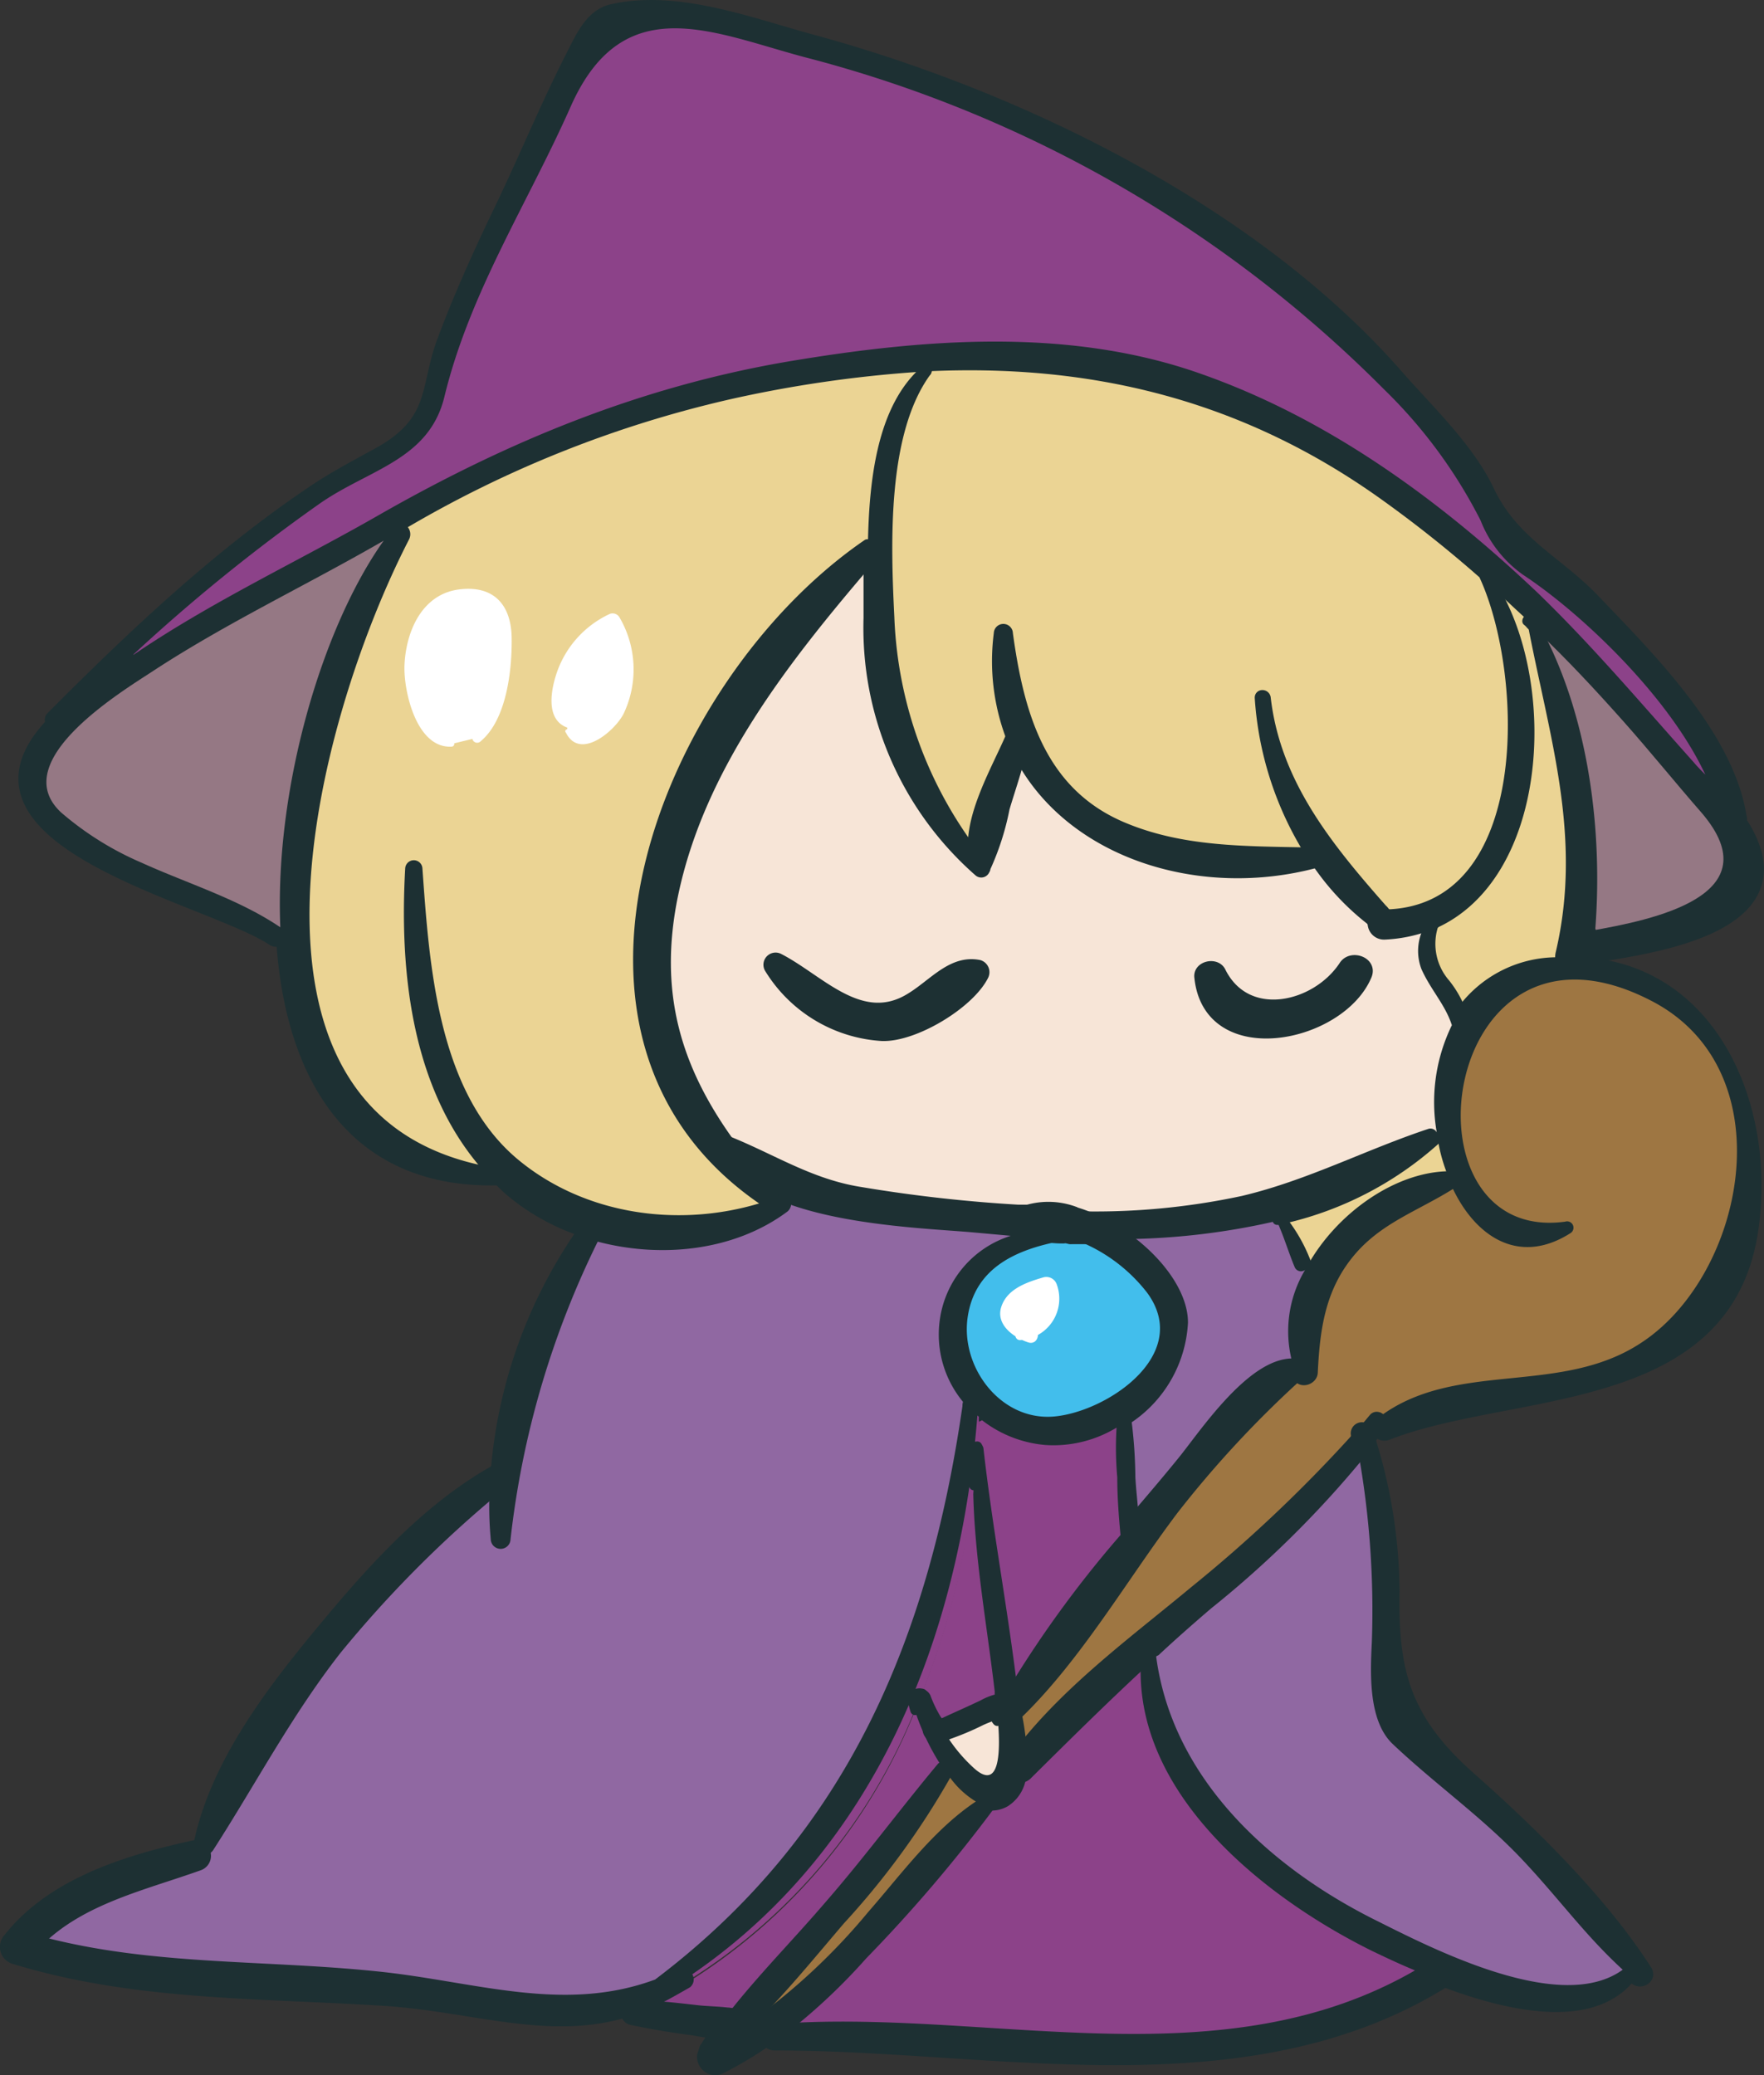 <svg xmlns="http://www.w3.org/2000/svg" viewBox="0 0 124.73 146.7"><rect x="0" y="0" width="124.73" height="146.7" fill="#333333" stroke="none"/><defs><style>.cls-1{fill:#1d3033;stroke:#1d3033;stroke-linecap:round;stroke-linejoin:round;stroke-width:.66px}.cls-2{fill:#957884}.cls-3{fill:#8c4289}.cls-4{fill:#9e7642}.cls-5{fill:#9068a2}.cls-6{fill:#ebd494}.cls-7{fill:#f7e5d7}.cls-9{fill:#fff}.cls-10{fill:none}</style></defs><g id="レイヤー_2" data-name="レイヤー 2"><g id="レイヤー_3" data-name="レイヤー 3"><path class="cls-1" d="M124.22 60.22c1.59 5.84-8.2 6.94-11.79 7.56h-.2a.44.44 0 0 0 0-.15c0-.28.07-.57.07-.85 3.16-.51 7.28-1.23 9.87-3.12 1.8-1.31 1.36-3.16.21-5a.83.83 0 0 0 .72-.72 8.06 8.06 0 0 1 1.12 2.28z"/><path class="cls-1" d="M103 83.08a12.13 12.13 0 0 1 .33-9.64.37.37 0 0 0 .44-.41.94.94 0 0 0-.06-.28 8.6 8.6 0 0 1 7-4.08 1.16 1.16 0 0 0 1.46-.66c9 .74 13 10.17 11.87 18.63-1.69 13.18-17.12 11.36-25.94 14.84a.66.66 0 0 1-.77-.28c.13-.15.23-.33.36-.51a.36.36 0 0 0-.18-.51c5.41-4.08 12.79-1.46 18.54-5.26 7.33-4.79 10.22-19.12.87-24.09-15.13-8-18.33 17.17-6.21 15.5a.45.45 0 0 1 .36.82c-3.69 2.34-6.82.18-8.43-3.43h.1a.54.54 0 0 0 .26-.64zM123.17 57.73a.23.23 0 0 1 0 .23 13.92 13.92 0 0 0-.85-1.21c-.64-3-3.64-5.56-5.33-8a38.56 38.56 0 0 0-4.69-5.82c-1.57-1.51-4.1-2.43-5.46-4-1.21-1.31-1.8-3.69-2.9-5.23-1.26-1.77-2.74-3.38-4.13-5.05C95.13 23 89.18 19.18 83.16 15.1A84.1 84.1 0 0 0 55.45 3C52.35 2.23 45-.33 42.48 1.8c-1.39 1.2-2.36 4.94-3.23 6.61-1.15 2.21-2.33 4.38-3.38 6.64-1.7 3.64-3.64 7.31-4.67 11.23-.43 1.66-.33 3.12-1.41 4.33s-4.08 2.31-5.64 3.33A121.26 121.26 0 0 0 5.7 49.14c-.57.49-1.11 1-1.62 1.46a5.72 5.72 0 0 0-.49.51.33.33 0 0 1 0-.46c5.72-5.74 11.69-11.4 18.43-15.94 1.59-1.08 3.13-1.87 4.79-2.79 3.95-2.21 3.21-4.54 4.39-7.74s2.61-6.34 4.1-9.44c1.74-3.61 3.28-7.38 5.1-10.92C41 2.64 41.71 1 43.2.64c4.71-1.1 10 1 14.53 2.21 14.56 4 31 12.05 41.14 23.63 2.15 2.46 5 5.13 6.44 8.15 1.74 3.69 4.87 5 7.48 7.74 3.95 4.13 9.48 9.63 10.38 15.36z"/><path class="cls-1" d="M121.53 57.47a2.69 2.69 0 0 1 .15.67.62.62 0 0 0 .75.54c1.15 1.84 1.59 3.69-.21 5-2.59 1.89-6.71 2.61-9.87 3.12.06-.33.08-.66.11-1 4.41-.77 12.92-2.48 7.87-8.33-1.88-2.15-3.67-4.38-5.57-6.51s-3.94-4.3-6.05-6.33a4.57 4.57 0 0 0-.41-.79c-.07-.18-.3-.08-.33.07-.72-.69-1.43-1.38-2.18-2a10.54 10.54 0 0 0-1-1.54c-.13-.18-.36 0-.29.21a.88.88 0 0 1 .13.28 87.36 87.36 0 0 0-7-5.59c-10-7.1-20.73-9.48-32-8.94.18-.23-.18-.46-.38-.31a3.92 3.92 0 0 0-.36.33 87.88 87.88 0 0 0-13 1.87 80.4 80.4 0 0 0-23.32 9.28.43.43 0 0 0-.74-.07 8.39 8.39 0 0 0-.64.84c-5.36 3.1-11 5.77-16.21 9.15C8.82 48.76.29 53.78 4.34 57.45A21.89 21.89 0 0 0 10 61c3.23 1.47 6.87 2.54 9.82 4.57v.92a.49.49 0 0 1-.62 0c-4.59-3-23.61-6.92-15.64-15.38a.36.36 0 0 0 .59.11c1.64-1.62 3.31-3.18 5-4.74h.08c5.51-3.85 11.82-6.77 17.53-10 9.13-5.21 18.48-9.05 28.86-10.82 9.57-1.61 19.85-2.44 29.17.85 9.05 3.17 16.92 8.92 23.84 15.48 4 3.77 7.41 7.87 11 11.94.26.31.56.62.87.93v.05a11.53 11.53 0 0 1 1.03 2.56z"/><path class="cls-1" d="M122.3 56.75a13.92 13.92 0 0 1 .85 1.21.83.83 0 0 1-.72.72c-.28-.41-.57-.8-.9-1.21a11.53 11.53 0 0 0-.92-2.66c.56.61 1.15 1.28 1.69 1.94z"/><path class="cls-1" d="M122.43 58.68a.62.62 0 0 1-.75-.54 2.69 2.69 0 0 0-.15-.67c.33.41.62.8.9 1.21zM122.3 56.75a46.05 46.05 0 0 0-1.69-1.94v-.05c-2.59-5.54-8.76-11.41-12.94-14.13a8.49 8.49 0 0 1-3-3.84 35.06 35.06 0 0 0-6.84-9.28A89.17 89.17 0 0 0 57.37 4.16c-6.69-1.7-13.23-5.18-17 3.38-3.07 6.87-7.14 13.1-8.94 20.46-1.08 4.51-5.36 5.15-8.84 7.59A126.43 126.43 0 0 0 9.26 46.43h-.08C8 47.32 6.8 48.22 5.7 49.14a121.26 121.26 0 0 1 18.45-15.2c1.56-1 4.44-2 5.64-3.33s1-2.67 1.41-4.33c1-3.92 3-7.59 4.67-11.23 1.05-2.26 2.23-4.43 3.38-6.64.87-1.67 1.84-5.41 3.23-6.61C45-.33 52.35 2.23 55.45 3a84.1 84.1 0 0 1 27.71 12.1c6 4.08 12 7.87 16.63 13.56 1.39 1.67 2.87 3.28 4.13 5.05 1.1 1.54 1.69 3.92 2.9 5.23 1.36 1.54 3.89 2.46 5.46 4a38.56 38.56 0 0 1 4.72 5.79c1.66 2.46 4.66 4.97 5.3 8.02z"/><path class="cls-2" d="M120.33 57.47c5 5.85-3.46 7.56-7.87 8.33.56-7-.44-15-3.75-21.17 2.11 2 4.11 4.15 6.05 6.33s3.69 4.36 5.57 6.51z"/><path class="cls-3" d="M120.58 54.76c-.31-.31-.61-.62-.87-.93-3.64-4.07-7.1-8.17-11-11.94-6.92-6.56-14.79-12.31-23.84-15.48-9.32-3.29-19.6-2.46-29.17-.85-10.38 1.77-19.73 5.61-28.86 10.82-5.71 3.28-12 6.2-17.53 10a126.43 126.43 0 0 1 13.28-10.77c3.48-2.44 7.76-3.08 8.84-7.59 1.8-7.38 5.87-13.61 8.92-20.48 3.79-8.56 10.33-5.08 17-3.38a89.17 89.17 0 0 1 40.5 23.35 35.06 35.06 0 0 1 6.84 9.28 8.49 8.49 0 0 0 3 3.84c4.13 2.72 10.31 8.59 12.89 14.13z"/><path class="cls-4" d="M116.92 70.83c9.35 5 6.46 19.3-.87 24.09-5.75 3.8-13.13 1.18-18.54 5.26a.3.3 0 0 0-.41.07l-.56.67a.46.46 0 0 0-.66.51v.21a101.16 101.16 0 0 1-11.46 10.81c-4.2 3.49-8.76 6.82-12.15 11.1a19.86 19.86 0 0 0-.33-2.35c4.26-4.08 7.51-9.74 11-14.43a75.44 75.44 0 0 1 8.77-9.41c.28.51 1.07.21 1.1-.33.18-3.23.46-5.85 2.59-8.41s4.66-3.26 7.2-4.87c1.61 3.61 4.74 5.77 8.43 3.43a.45.45 0 0 0-.36-.82c-12.08 1.64-8.88-23.56 6.25-15.53z"/><path class="cls-1" d="M115.71 139.21a2 2 0 0 0 .21-.33c.13-.25-.21-.54-.41-.33a1 1 0 0 1-.21.2c-.69-.69-1.57-1.12-2.31-1.87-1.31-1.33-2.23-3.15-3.46-4.59a57.13 57.13 0 0 0-6.13-6.12c-2-1.67-4.46-2.67-5.2-5-.92-2.87-.08-7.26-.33-10.33a55.42 55.42 0 0 0-1.34-8.48c.13-.18.28-.36.41-.57a36.57 36.57 0 0 1 1.69 10.69c-.1 5.56.7 9 5.36 13.12 4.39 3.88 9.36 8.77 12.49 13.67.35.59-.44 1.07-.9.69-.08-.08-.16-.13-.23-.21a1.94 1.94 0 0 0 .36-.54z"/><path class="cls-1" d="M115.53 139a1.67 1.67 0 0 1-.23-.23 1 1 0 0 0 .21-.2c.2-.21.54.08.41.33a2 2 0 0 1-.21.33 1.3 1.3 0 0 1-.18-.23z"/><path class="cls-1" d="M115.53 139a1.3 1.3 0 0 0 .18.23 1.94 1.94 0 0 1-.38.54 1.07 1.07 0 0 1-.23-.2 1.83 1.83 0 0 0 .43-.57z"/><path class="cls-1" d="M115.53 139a1.83 1.83 0 0 1-.43.57c-.13-.1-.23-.21-.36-.31a2.07 2.07 0 0 0 .54-.49 1.67 1.67 0 0 0 .25.23z"/><path class="cls-1" d="M115.1 139.55a1.07 1.07 0 0 0 .23.2c-2.69 3.41-8.54 2.16-13.23.39a1 1 0 0 0 0-1.18c4.82 1.79 10.66 3.1 13 .59z"/><path class="cls-1" d="M114.74 139.24c.13.1.23.21.36.31-2.34 2.51-8.18 1.2-13-.59a.8.8 0 0 0-.74-.31 44.79 44.79 0 0 1-6.08-2.84c-6.33-3.77-14.3-10.46-14-18.59.16-.16.34-.31.52-.47 1 8.75 7.89 15.15 15.45 19 3.85 1.9 13.05 6.72 17.49 3.49zM115.28 138.75a2.07 2.07 0 0 1-.54.49c-2.77-2.51-4.59-5.15-7.26-8-2.82-2.92-6.1-5.23-9-8-1.74-1.67-1.56-5.07-1.46-7.18a63.1 63.1 0 0 0-.92-13.17c.15-.18.28-.39.43-.56a55.42 55.42 0 0 1 1.34 8.48c.25 3.07-.59 7.46.33 10.33.74 2.33 3.23 3.33 5.2 5a57.13 57.13 0 0 1 6.13 6.12c1.23 1.44 2.15 3.26 3.46 4.59.72.78 1.6 1.21 2.29 1.9zM108.71 44.63c3.31 6.18 4.31 14.2 3.75 21.17l-.54.08a.86.86 0 0 0-.59.38c1.15-7.38-.62-15.55-3.1-22.09.18.15.33.31.48.46z"/><path class="cls-1" d="M112.35 66.8c0 .28 0 .57-.07.85a.44.44 0 0 1 0 .15 1.08 1.08 0 0 1-1-.89.06.06 0 0 0 0-.08 5.67 5.67 0 0 0 .1-.57.86.86 0 0 1 .59-.38l.54-.08c-.08.34-.1.67-.16 1z"/><path class="cls-1" d="M111.23 66.91a1.08 1.08 0 0 0 1 .89.43.43 0 0 1-.06.21 10 10 0 0 0-1.74-.08 3.59 3.59 0 0 0-.46 0 1.46 1.46 0 0 1 0-.66c1.92-8.23-.51-15.33-2-23.33a.12.12 0 0 1 0-.08 1.6 1.6 0 0 1 .26.26c2.48 6.54 4.25 14.71 3.1 22.09a.84.84 0 0 0-.1.57.06.06 0 0 1 0 .13z"/><path class="cls-1" d="M110.43 67.93a10 10 0 0 1 1.74.08 1 1 0 0 1-.64.64h-.82A1 1 0 0 1 110 68a3.59 3.59 0 0 1 .43-.07z"/><path class="cls-5" d="M114.74 139.24c-4.44 3.23-13.64-1.59-17.59-3.56-7.56-3.8-14.48-10.2-15.45-19 1.2-1.12 2.43-2.2 3.69-3.28a72.92 72.92 0 0 0 10.69-10.53 63.1 63.1 0 0 1 .92 13.22c-.1 2.11-.28 5.51 1.46 7.18 2.92 2.77 6.2 5.08 9 8 2.69 2.82 4.54 5.46 7.28 7.97z"/><path class="cls-1" d="M110.71 68.67h.82a1 1 0 0 1-.82 0zM111.33 66.26a5.67 5.67 0 0 1-.1.57.84.84 0 0 1 .1-.57z"/><path class="cls-6" d="M108 44c1.51 8 3.94 15.1 2 23.33a1.46 1.46 0 0 0 0 .66 8.38 8.38 0 0 0-6.66 3.44 7.31 7.31 0 0 0-1-1.9 4.27 4.27 0 0 1-.8-4.23c7.54-3.41 8.3-16.48 4.33-23.43.75.67 1.46 1.36 2.18 2a.12.12 0 0 0-.05.13z"/><path class="cls-1" d="M110 68a1 1 0 0 0 .69.69 8.6 8.6 0 0 0-7 4.08 4.34 4.34 0 0 0-.35-1.33A8.38 8.38 0 0 1 110 68zM108.23 44.17a1.6 1.6 0 0 0-.26-.26c0-.15.26-.25.33-.07a4.57 4.57 0 0 1 .41.79c-.15-.15-.3-.31-.48-.46zM105.79 41.86c4 7 3.21 20-4.33 23.43a5.14 5.14 0 0 1 .18-.56.22.22 0 0 0-.18-.29c6.84-3.3 7-17.09 3.72-23.12z"/><path class="cls-1" d="M105.18 41.32c-.18-.18-.39-.33-.57-.51a.88.88 0 0 0-.13-.28c-.07-.18.16-.39.29-.21a10.54 10.54 0 0 1 1 1.54z"/><path class="cls-1" d="M105.18 41.32c3.23 6 3.12 19.82-3.72 23.12a.22.22 0 0 0-.26.11 7.08 7.08 0 0 1-3.12.64.58.58 0 0 0 0-.66c-.08-.08-.13-.16-.21-.23a.09.09 0 0 1 .08 0c10.4-.15 9.87-16.69 6.71-23.48.13.18.34.32.52.5z"/><path class="cls-6" d="M104.61 40.81c3.16 6.79 3.69 23.33-6.71 23.48a.09.09 0 0 0-.08 0c-3.87-4.39-7.61-8.92-8.3-15-.06-.28-.47-.28-.47 0a23.49 23.49 0 0 0 3.52 10.92c-4.54-.1-9 0-13.28-1.84-5.72-2.47-7.23-8-8-13.62a.35.35 0 0 0-.69 0 15.14 15.14 0 0 0 .84 7.28c-1 2.36-2.87 5.49-2.66 8.13a29.43 29.43 0 0 1-5.87-16.51c-.26-5.25-.54-13.1 2.61-17.4 11.31-.54 22 1.84 32 8.94a87.36 87.36 0 0 1 7.09 5.62z"/><path class="cls-1" d="M103.72 73a.37.37 0 0 1-.44.41 4.73 4.73 0 0 1 .38-.69.94.94 0 0 1 .06.28z"/><path class="cls-1" d="M103 71.85a3.65 3.65 0 0 1 .31-.43 4.34 4.34 0 0 1 .35 1.33 4.73 4.73 0 0 0-.38.69.37.37 0 0 1-.41-.31 2.42 2.42 0 0 0-.21-.66c.11-.23.24-.47.34-.62z"/><path class="cls-1" d="M103.31 71.42a3.65 3.65 0 0 0-.31.43c-.87-2.61-3.18-3.2-2-6.38a2.44 2.44 0 0 0 .41-.18 4.27 4.27 0 0 0 .8 4.23 7.31 7.31 0 0 1 1.1 1.9z"/><path class="cls-1" d="M103 71.85c-.1.18-.23.39-.34.62-.48-1.46-1.48-2.51-2.12-4a3.59 3.59 0 0 1 .13-2.87 1.69 1.69 0 0 0 .36-.13c-1.21 3.18 1.1 3.77 1.97 6.38zM102.43 83.26c-.07-.16-.12-.31-.17-.46a.58.58 0 0 1 .23 0 .48.48 0 0 1 .46.31.54.54 0 0 1-.21.59h-.1a2.56 2.56 0 0 1-.21-.44z"/><path class="cls-1" d="M102.87 73.13a.37.37 0 0 0 .41.31 12.13 12.13 0 0 0-.33 9.64.48.48 0 0 0-.46-.31.58.58 0 0 0-.23 0 12 12 0 0 1-.62-2.41.49.49 0 0 0 0-.34 12.41 12.41 0 0 1 1.07-7.58 2.42 2.42 0 0 1 .16.69zM92.23 96.82a.2.2 0 0 0 0-.26c-1.31-6.56 4.44-11.69 10.2-13.28a2.56 2.56 0 0 0 .21.44c-2.54 1.61-5.2 2.44-7.2 4.87S93 93.77 92.85 97c0 .54-.82.84-1.1.33.15-.11.28-.26.43-.39a.16.16 0 0 0 .05-.12z"/><path class="cls-1" d="M102.43 83.26C96.67 84.87 90.92 90 92.18 96.54a.2.2 0 0 0-.13-.08 1.89 1.89 0 0 0-.66-.1 8.47 8.47 0 0 1 .89-6.59.35.35 0 0 0 .13-.26c2-3.64 6.1-6.56 9.82-6.69.08.18.13.28.2.44zM101.1 139.75a11.09 11.09 0 0 1-1-.46c.31-.15.59-.33.9-.51a1 1 0 0 1 .36-.13 6.81 6.81 0 0 0 .74.31 1 1 0 0 1 0 1.18z"/><path class="cls-1" d="M102.1 140.14a.57.57 0 0 1-.23.2c-14 8.49-31.58 4.26-47.06 4.28a.67.67 0 0 1-.59-.28c.23-.15.43-.31.67-.49 14.43-.76 33.32 4.21 46.19-4.1zM102.05 139a6.81 6.81 0 0 1-.74-.31.8.8 0 0 1 .74.31z"/><path class="cls-6" d="M101.64 80.39a12 12 0 0 0 .62 2.41c-3.72.13-7.77 3-9.82 6.69a.3.3 0 0 0 0-.16 11.17 11.17 0 0 0-1.74-3.1 24.14 24.14 0 0 0 10.84-5.56.47.47 0 0 0 .1-.28z"/><path class="cls-1" d="M101.05 65.47a1.69 1.69 0 0 1-.36.13 5.2 5.2 0 0 1 .51-1 .43.43 0 0 0 .26-.13.22.22 0 0 1 .18.29 5.14 5.14 0 0 0-.18.56 2.44 2.44 0 0 1-.41.15zM101.59 80.05a.49.49 0 0 1 0 .34.78.78 0 0 1 0-.34z"/><path class="cls-1" d="M78.29 86.59a9.9 9.9 0 0 0-2.31-1 49.51 49.51 0 0 0 11.84-1.08c4.64-1.1 8.72-3.26 13.18-4.74a.5.5 0 0 1 .59.25.78.78 0 0 0 0 .34.47.47 0 0 1-.13.28 24.14 24.14 0 0 1-10.84 5.56c-.15-.2-.33-.41-.51-.61s-.18 0-.13.1a3.49 3.49 0 0 1 .25.59 49.66 49.66 0 0 1-10.43 1.31 11.59 11.59 0 0 0-1.51-1zM101.2 64.55a.22.22 0 0 1 .26-.11.43.43 0 0 1-.26.13z"/><path class="cls-7" d="M102.66 72.47a12.41 12.41 0 0 0-1.07 7.58.5.5 0 0 0-.59-.25c-4.46 1.48-8.54 3.64-13.18 4.74A49.51 49.51 0 0 1 76 85.62a5.35 5.35 0 0 0-3.41-.1h-.61a103.86 103.86 0 0 1-11.15-1.23c-3.51-.59-6.16-2.31-9.26-3.56-3.69-5.16-5.38-10.46-3.92-17.49 1.9-9.05 7.87-16.61 13.72-23.48v4a22.93 22.93 0 0 0 7.79 17.94.29.29 0 0 0 .49-.17v-.05a18.66 18.66 0 0 0 1.36-4.23c.36-1.21.77-2.38 1.08-3.62 3.61 6.85 12.74 9.72 21 7.49A17.85 17.85 0 0 0 97 65.16a.83.83 0 0 0 .87 1 10.09 10.09 0 0 0 2.77-.52 3.59 3.59 0 0 0-.13 2.87c.67 1.49 1.67 2.49 2.15 3.96zm-6-3.51c.41-1-1.15-1.54-1.67-.7-1.92 2.95-6.81 4.1-8.66.41-.36-.71-1.66-.41-1.56.41.62 6.26 10 4.36 11.87-.08zM69.57 69a.56.56 0 0 0-.33-.79c-1.92-.39-3.28 1.33-4.82 2.3-3.51 2.23-6.43-1.28-9.35-2.77a.53.53 0 0 0-.7.72 10.08 10.08 0 0 0 8 4.82c2.31.06 6.23-2.28 7.2-4.28z"/><path class="cls-1" d="M101.31 138.65a1 1 0 0 0-.36.13c-.31.18-.59.36-.9.51-1.18-.49-2.18-1-3-1.36-7.61-3.76-16.71-11-16.38-20.25a3.59 3.59 0 0 1 .51-.46c-.25 8.13 7.72 14.82 14 18.59a44.79 44.79 0 0 0 6.13 2.84zM101.2 64.57a5.2 5.2 0 0 0-.51 1 10.09 10.09 0 0 1-2.77.52.83.83 0 0 1-.87-1 3.75 3.75 0 0 0 .33.26.47.47 0 0 0 .72-.21 7.08 7.08 0 0 0 3.1-.57zM100.05 139.29a11.09 11.09 0 0 0 1 .46c-12.87 8.31-31.76 3.34-46.19 4.1A11.84 11.84 0 0 0 56 143c14.7-.79 30.57 4.06 44.05-3.71z"/><path class="cls-1" d="M97.26 64.57a.68.68 0 0 1 .56-.25c.08.07.13.15.21.23a.58.58 0 0 1 0 .66.47.47 0 0 1-.72.21 3.75 3.75 0 0 1-.33-.26.85.85 0 0 1 .28-.59zM97.15 100.74a.65.65 0 0 1 .23-.49c.06 0 .08 0 .13-.07a.36.36 0 0 1 .18.51c-.13.18-.23.36-.36.51a1 1 0 0 1-.18-.43z"/><path class="cls-3" d="M97.05 137.93c.82.39 1.82.87 3 1.36C86.57 147.06 70.7 142.21 56 143a41.94 41.94 0 0 0 5-4.79 104.59 104.59 0 0 0 9-10.55 2 2 0 0 0 1.08-.26 2.52 2.52 0 0 0 1.12-1.69.87.87 0 0 0 .36-.18c2.69-2.67 5.36-5.31 8.1-7.85-.32 9.26 8.78 16.49 16.39 20.25z"/><path class="cls-1" d="M93.57 60.34a.35.35 0 0 0-.21-.1h-.79a23.49 23.49 0 0 1-3.52-10.92c0-.28.41-.28.47 0 .69 6.08 4.43 10.61 8.3 15a.68.68 0 0 0-.56.25 23.71 23.71 0 0 1-3.62-4.12v-.08zM97.51 100.18c-.05 0-.07 0-.13.07a.65.65 0 0 0-.23.49c-.12.17-.25.33-.38.48v-.07a.5.5 0 0 0-.2-.26l.56-.67a.3.3 0 0 1 .38-.04zM97.33 101.2a6.79 6.79 0 0 1-.41.59l-.15-.54c.13-.15.26-.31.38-.48a1 1 0 0 0 .18.43z"/><path class="cls-1" d="M97.26 64.57a.85.85 0 0 0-.23.59A17.85 17.85 0 0 1 93.1 61l.34-.08a.32.32 0 0 0 .2-.48 23.71 23.71 0 0 0 3.62 4.13zM96.92 101.79c-.13.21-.28.39-.41.57a4.25 4.25 0 0 0-.12-.62 2.22 2.22 0 0 0 .38-.49z"/><path class="cls-1" d="M96.39 101.74a6.59 6.59 0 0 1-.42.54 4.49 4.49 0 0 0-.1-.64 7.31 7.31 0 0 0 .64-.72.5.5 0 0 1 .2.26v.07a2.22 2.22 0 0 1-.32.49zM95 68.26c.52-.84 2.08-.3 1.67.7-1.87 4.48-11.25 6.38-11.89.12-.1-.82 1.2-1.12 1.56-.41 1.82 3.69 6.71 2.54 8.66-.41z"/><path class="cls-1" d="M95.85 101.43a.46.46 0 0 1 .66-.51 7.31 7.31 0 0 1-.64.72c0-.08-.02-.13-.02-.21zM96.39 101.74a4.25 4.25 0 0 1 .12.62c-.15.17-.28.38-.43.56a5.37 5.37 0 0 0-.11-.64 6.59 6.59 0 0 0 .42-.54z"/><path class="cls-1" d="M96 102.28a5.37 5.37 0 0 1 .11.64 72.92 72.92 0 0 1-10.69 10.53c-1.26 1.08-2.49 2.16-3.69 3.28v-.07a.51.51 0 0 0-.67-.46c5.17-4.41 10.61-8.56 14.94-13.92z"/><path class="cls-1" d="M95.87 101.64a4.49 4.49 0 0 1 .1.64c-4.3 5.36-9.74 9.51-14.94 13.92a.58.58 0 0 0-.2.18 73.19 73.19 0 0 0-8.54 8.35 5.22 5.22 0 0 0 0-1.18c3.39-4.28 7.95-7.61 12.15-11.1a101.16 101.16 0 0 0 11.43-10.81zM92.85 60.65c-.08-.13-.18-.28-.28-.41h.79a.35.35 0 0 1 .21.1v.08a.32.32 0 0 1-.2.48l-.27.1a2.6 2.6 0 0 0-.25-.35zM93.64 60.45v-.08.08z"/><path class="cls-1" d="M92.85 60.65a2.6 2.6 0 0 1 .25.36c-8.22 2.23-17.35-.64-21-7.49.07-.3.15-.64.2-1 3.24 7.26 11.53 9.31 20.55 8.13z"/><path class="cls-1" d="M71.91 51.37a.45.45 0 0 0-.29.26c-.05.15-.12.28-.18.43a15.14 15.14 0 0 1-.84-7.28.34.34 0 1 1 .69 0c.77 5.62 2.28 11.15 8 13.62 4.23 1.82 8.74 1.74 13.28 1.84.1.13.2.28.28.41-9 1.18-17.31-.87-20.51-8.1a6.63 6.63 0 0 0 .13-.67.42.42 0 0 0-.56-.51zM90.49 86.26h.18a11.17 11.17 0 0 1 1.74 3.1.3.3 0 0 1 0 .16.64.64 0 0 0-.13.26.48.48 0 0 1-.74-.21c-.44-1-.77-2.2-1.23-3.25zM92.31 89.77a.64.64 0 0 1 .13-.26.35.35 0 0 1-.13.26zM92.18 96.56a.2.2 0 0 1 0 .26 1.47 1.47 0 0 1 0-.26z"/><path class="cls-1" d="M91.54 96.82a3.07 3.07 0 0 1-.15-.46 1.89 1.89 0 0 1 .66.1.2.2 0 0 1 .13.08 1.47 1.47 0 0 0 0 .26.16.16 0 0 1 0 .1c-.15.13-.28.28-.43.39a4 4 0 0 1-.21-.47z"/><path class="cls-5" d="M91.54 89.56a.48.48 0 0 0 .74.21 8.47 8.47 0 0 0-.89 6.59c-3 0-6.31 5.07-7.77 6.87-1.1 1.36-2.26 2.71-3.44 4.1-.05-1-.15-2-.23-2.9a33.72 33.72 0 0 0-.28-4.05 8.75 8.75 0 0 0 4-6.89c0-2-1.67-4.28-3.87-5.9a49.66 49.66 0 0 0 10.48-1.28c.49 1.05.82 2.2 1.26 3.25z"/><path class="cls-1" d="M91.75 97.31a75.44 75.44 0 0 0-8.75 9.43c-3.54 4.69-6.79 10.35-11 14.43-.08-.33-.13-.64-.18-.92 2.67-3.46 5.08-6.92 7.67-10.28v.11c.07.53.92.38.92-.13a8.25 8.25 0 0 0 0-1.11c.46-.61.95-1.23 1.46-1.84 2-2.56 6.82-9.31 9.79-10.15a4 4 0 0 0 .09.46z"/><path class="cls-1" d="M91.39 96.36a3.07 3.07 0 0 0 .15.46c-3 .84-7.74 7.59-9.79 10.15-.51.61-1 1.23-1.46 1.84a9 9 0 0 0-.11-1.48c1.18-1.39 2.34-2.74 3.44-4.1 1.46-1.8 4.82-6.87 7.77-6.87zM90.49 86.26h-.18a3.49 3.49 0 0 0-.25-.59c0-.08 0-.15.13-.1s.36.41.51.61c-.08.05-.13.08-.21.08zM79.8 87.59c2.2 1.62 3.87 3.9 3.87 5.9a8.75 8.75 0 0 1-4 6.89 4.4 4.4 0 0 0-.13-.74.22.22 0 0 0-.35-.13c2.17-1.41 3.76-3.61 3.64-6-.31-2.52-2.47-4.57-4.93-5.87.62-.02 1.26-.05 1.9-.05z"/><path class="cls-1" d="M82.83 93.49c.12 2.41-1.47 4.61-3.64 6h-.06a8.26 8.26 0 0 1-7.07 1.23c-7.43-3.08-5.36-13 1.82-13.26.36 0 .74 0 1.13.06h.18a.16.16 0 0 1-.13.17c-3.13.59-6.1 1.88-6.64 5.41s2.36 7.36 6.15 7 9.74-4.41 6.54-8.75a11.55 11.55 0 0 0-5.33-3.79h2.12c2.46 1.36 4.62 3.44 4.93 5.93zM81.18 117.2a3.59 3.59 0 0 0-.51.46v-1a.46.46 0 0 1 .11-.28.58.58 0 0 1 .2-.18.51.51 0 0 1 .67.46v.07c-.13.16-.31.27-.47.47z"/><path d="M81.11 91.38c3.2 4.34-2.77 8.39-6.54 8.75s-6.66-3.44-6.15-7 3.51-4.82 6.64-5.41a.16.16 0 0 0 .13-.17h.59a11.55 11.55 0 0 1 5.33 3.83z" fill="#42beec"/><path class="cls-1" d="M80.83 116.38a.46.46 0 0 0-.11.28v1c-2.74 2.54-5.41 5.18-8.1 7.85a.87.87 0 0 1-.36.18 6.17 6.17 0 0 0 .08-1 73.19 73.19 0 0 1 8.49-8.31zM79.83 109.43a4.7 4.7 0 0 1 .46-.62 8.25 8.25 0 0 1 0 1.11c0 .51-.85.66-.92.13v-.11a2.29 2.29 0 0 1 .46-.51z"/><path class="cls-1" d="M80.18 107.33a9 9 0 0 1 .11 1.48 4.7 4.7 0 0 0-.46.62c0-.51-.08-1-.11-1.51z"/><path class="cls-1" d="M80.18 107.33l-.46.59c-.2-2.44-.36-4.8-.38-7.28a3.75 3.75 0 0 0 .33-.26 33.72 33.72 0 0 1 .28 4.05c.05.95.18 1.92.23 2.9zM79.72 107.92c0 .48.06 1 .11 1.51a2.29 2.29 0 0 0-.41.51 11.74 11.74 0 0 1-.21-1.43z"/><path class="cls-1" d="M79.72 107.92l-.51.59c-.13-1.36-.18-2.72-.23-4.08a23.55 23.55 0 0 1 0-3.56l.41-.23c-.03 2.48.13 4.84.33 7.28zM79.34 100.64l-.41.23a7.38 7.38 0 0 1 .15-1.23.14.14 0 0 1 0-.1h.06a.22.22 0 0 1 .35.13 4.4 4.4 0 0 1 .13.74 3.75 3.75 0 0 1-.28.23zM79.8 87.59h-1.9a15.79 15.79 0 0 0-2.33-1h2.72a11.59 11.59 0 0 1 1.51 1zM79.21 108.51a11.74 11.74 0 0 0 .21 1.43c-2.59 3.36-5 6.82-7.67 10.28a5.9 5.9 0 0 1-.1-.61c0-.23-.05-.44-.1-.67a79 79 0 0 1 7.66-10.43z"/><path class="cls-1" d="M79.13 99.54a.14.14 0 0 0 0 .1 7.38 7.38 0 0 0-.15 1.23 8.61 8.61 0 0 1-5 1.23 8.48 8.48 0 0 1-4.72-1.92 5.78 5.78 0 0 0 0-.72c0-.48-.77-.59-.82-.12a.07.07 0 0 1 0 .07 7.46 7.46 0 0 1-1.87-6.2 7.26 7.26 0 0 1 5-5.82l2.41.15c-7.18.29-9.25 10.18-1.82 13.26a8.26 8.26 0 0 0 6.97-1.26z"/><path class="cls-3" d="M79 104.43c0 1.36.1 2.72.23 4.08a79 79 0 0 0-7.66 10.43c-.69-5.54-1.72-11-2.31-16.56a.25.25 0 0 0-.13-.15c0-.69.08-1.36.1-2a8.48 8.48 0 0 0 4.72 1.92 8.61 8.61 0 0 0 5-1.23 23.55 23.55 0 0 0 .05 3.51z"/><path class="cls-1" d="M75.54 86.59c-.94 0-1.87 0-2.81-.1a.94.94 0 0 1-.36-.18.43.43 0 0 1 .1-.77.56.56 0 0 1 .1 0c1.13 0 2.28.07 3.41.1a9.9 9.9 0 0 1 2.31 1h-2.72zM77.9 87.62h-2.12a.69.69 0 0 1-.13 0 14.72 14.72 0 0 1-2.92-1.05c.94.08 1.87.1 2.81.1a15.79 15.79 0 0 1 2.36.95z"/><path class="cls-1" d="M75.65 87.54a.69.69 0 0 0 .13 0h-.59c0-.08 0-.13-.13-.16a6 6 0 0 0-3.59 0l-2.54-.23c-2.79-.26-9-.44-13.3-2a.23.23 0 0 0-.33-.21h-.08l-.39-.15v-.08c-.72-.8-1.39-1.59-2-2.36 4.28 3 13.17 3.59 17.2 4 .92.11 1.84.18 2.77.21a14.72 14.72 0 0 0 2.85.98z"/><path class="cls-1" d="M75.19 87.57H75c-.39 0-.77-.06-1.13-.06l-2.41-.15a6 6 0 0 1 3.59 0c.09.08.11.13.14.21zM72.57 85.52a5.35 5.35 0 0 1 3.41.1c-1.13-.03-2.28-.05-3.41-.1z"/><path class="cls-1" d="M72.73 86.49c-.93 0-1.85-.1-2.77-.21-4-.38-12.92-.92-17.2-4-.44-.54-.82-1.08-1.21-1.61 3.1 1.25 5.75 3 9.26 3.56A103.86 103.86 0 0 0 72 85.49h.61a.56.56 0 0 0-.1 0 .43.43 0 0 0-.1.77.94.94 0 0 0 .32.23zM72.06 51.78a1 1 0 0 1-.15-.41.42.42 0 0 1 .56.49 6.63 6.63 0 0 1-.13.67c-.1-.26-.2-.53-.28-.75z"/><path class="cls-1" d="M72.34 52.53c0 .33-.13.67-.2 1a2.76 2.76 0 0 1-.39-.71c.1-.34.21-.67.31-1 .08.18.18.45.28.71zM72.29 124.73a6.17 6.17 0 0 1-.08 1 .89.89 0 0 1-.82-.36 2.87 2.87 0 0 0 0-.67c.25-.36.54-.72.84-1.08a5.22 5.22 0 0 1 .06 1.11z"/><path class="cls-1" d="M72.26 123.55c-.3.36-.59.72-.84 1.08v-.33c0-.82-.1-1.67-.18-2.49a.35.35 0 0 0 .18-.11c.18-.15.36-.33.51-.48a19.86 19.86 0 0 1 .33 2.33zM71.39 125.35a.89.89 0 0 0 .82.36 2.52 2.52 0 0 1-1.12 1.69 2 2 0 0 1-1.08.26l.23-.31c.2-.31-.23-.72-.54-.52a4.7 4.7 0 0 0-.74.52 6.31 6.31 0 0 1-2-1.95 1.09 1.09 0 0 0 .08-.15c.21-.44-.28-.9-.64-.64a16.84 16.84 0 0 1-1.72-3.67c.13-.26.23-.51.34-.74a5.63 5.63 0 0 0 .68 1.8c-.33.34 0 .88.49.88 1.74 2.8 4.87 5.75 5.2 2.47zM72.06 51.78c-.1.36-.21.69-.31 1a3.82 3.82 0 0 1-.31-.75c.06-.15.13-.28.18-.43a.45.45 0 0 1 .29-.26 1 1 0 0 0 .15.44z"/><path class="cls-1" d="M71.93 121.17c-.15.15-.33.33-.51.48a.35.35 0 0 1-.18.11c0-.26 0-.52-.08-.77.21-.26.39-.52.59-.77.05.31.1.62.18.95zM71.75 52.81a2.76 2.76 0 0 0 .39.71c-.31 1.24-.72 2.41-1.08 3.62a18.66 18.66 0 0 1-1.36 4.23v.05s0-.05-.05-.1a2.43 2.43 0 0 1-.21-.31c.21-3.01 1.47-5.46 2.31-8.2z"/><path class="cls-1" d="M71.75 120.22c-.2.25-.38.51-.59.77v-.18a1.53 1.53 0 0 0 .43-.59.4.4 0 0 0-.15-.39c-.1 0-.21-.07-.31-.13a7.59 7.59 0 0 1 .44-.79c0 .23.07.44.1.67a5.9 5.9 0 0 0 .08.64zM71.44 52.06a3.82 3.82 0 0 0 .31.75c-.84 2.74-2.1 5.17-2.36 8.2a8.68 8.68 0 0 1-.61-.82c-.21-2.64 1.64-5.77 2.66-8.13z"/><path class="cls-1" d="M71.06 120.25a1.54 1.54 0 0 0 0-.36s0-.08.08-.11.21.08.31.13a.4.4 0 0 1 .15.39 1.53 1.53 0 0 1-.43.59 5.59 5.59 0 0 0-.11-.64zM71.55 118.94a7.59 7.59 0 0 0-.44.79H71c-.67-5.66-1.87-11.27-1.92-17a3.62 3.62 0 0 0 0-.46.25.25 0 0 1 .13.15c.62 5.5 1.65 10.98 2.34 16.52zM71.42 124.63a2.87 2.87 0 0 1 0 .67.57.57 0 0 1 0-.67z"/><path class="cls-1" d="M71.42 124.3v.33a.57.57 0 0 0 0 .67c-.33 3.28-3.46.33-5.2-2.51h.08a3.17 3.17 0 0 0 .66-.16 11.09 11.09 0 0 0 1.85 2.23c1.89 1.8 2-1 1.79-3.2a.65.65 0 0 0 .67.1c.05.87.1 1.72.15 2.54z"/><path class="cls-1" d="M71.16 121c0 .25 0 .51.08.77a.65.65 0 0 1-.67-.1v-.46a4.09 4.09 0 0 0 .62-.38l-.03.17z"/><path class="cls-1" d="M71.06 120.25a5.59 5.59 0 0 1 .08.59 4.09 4.09 0 0 1-.62.38v-.36c0-.13.18-.33.28-.49a.86.86 0 0 1 .26-.12zM71.11 119.73s-.08.06-.08.11a.28.28 0 0 0 0-.11zM71 119.89a1.54 1.54 0 0 1 0 .36.86.86 0 0 0-.31.12 2.31 2.31 0 0 1 .31-.48z"/><path class="cls-5" d="M68.93 87.13l2.54.23a7.26 7.26 0 0 0-5 5.82 7.46 7.46 0 0 0 1.87 6.2c-2.41 16.54-8.17 30.43-21.78 40.78-6.48 2.46-12.64.33-19.4-.44-8.23-.92-16.31-.41-24.35-2.53 3-2.93 7.33-3.88 11.25-5.28a.75.75 0 0 0 .38-1.13.49.49 0 0 0 .31-.21c3.08-4.66 5.59-9.51 9.05-13.94A82.34 82.34 0 0 1 35 105.41a24.49 24.49 0 0 0 .08 3.43.37.37 0 0 0 .74 0A63.79 63.79 0 0 1 42 87.57a.3.3 0 0 0 .05-.21c4.57 1.31 9.74.77 13.41-2a.39.39 0 0 0 .13-.31c4.41 1.64 10.55 1.82 13.34 2.08z"/><path class="cls-1" d="M71 119.84a2.31 2.31 0 0 0-.28.48 1.14 1.14 0 0 0-.31.13c0-.28-.07-.53-.07-.71a1.07 1.07 0 0 1 .64-.06.28.28 0 0 1 .02.16z"/><path class="cls-1" d="M71 119.73a1.07 1.07 0 0 0-.64.06.45.45 0 0 1 0-.18c-.56-4.8-1.46-9.59-1.48-14.41v-.2c.1-.77.18-1.56.23-2.33.03 5.79 1.23 11.4 1.89 17.06zM70.75 120.37c-.1.16-.2.34-.28.49v-.36a1.14 1.14 0 0 1 .28-.13z"/><path class="cls-7" d="M70.57 121.71c.18 2.23.1 5-1.79 3.2a11.09 11.09 0 0 1-1.85-2.23 19.92 19.92 0 0 0 2.39-1c.33-.16.69-.28 1.05-.44a.65.65 0 0 0 .18.41s.02.03.02.06z"/><path class="cls-1" d="M70.52 121.22v.46a.65.65 0 0 1-.18-.41.44.44 0 0 1 .18-.05zM70.52 121.22a.44.44 0 0 0-.15 0 .72.72 0 0 1 .07-.36c.06.14.06.23.08.36z"/><path class="cls-1" d="M70.47 120.86a.72.72 0 0 0-.07.36c-.36.16-.72.28-1.05.44a19.92 19.92 0 0 1-2.39 1 3.13 3.13 0 0 1-.33-.54c1.38-.43 2.61-1.15 3.84-1.64-.03.15 0 .25 0 .38z"/><path class="cls-1" d="M70.37 119.79c0 .18 0 .43.07.71-1.23.49-2.46 1.21-3.84 1.64a3.67 3.67 0 0 1-.31-.51c1-.49 2.1-.95 3.1-1.43a4.54 4.54 0 0 1 .98-.41z"/><path class="cls-3" d="M70.34 119.61a.45.45 0 0 0 0 .18 4.54 4.54 0 0 0-1 .41c-1 .48-2.07.94-3.1 1.43a9.2 9.2 0 0 1-.74-1.61.43.43 0 0 0-.33-.31 55.87 55.87 0 0 0 3.64-14.51c.07 4.8.97 9.61 1.53 14.41z"/><path class="cls-1" d="M69.5 127.55a1.49 1.49 0 0 1-.54-.2 4.7 4.7 0 0 1 .74-.52c.31-.2.74.21.54.52l-.23.31a.89.89 0 0 1-.51-.11zM68.91 61a2.59 2.59 0 0 1-.13-.77 8.68 8.68 0 0 0 .61.82 2.43 2.43 0 0 0 .21.31s.05.07.05.1a.4.4 0 0 1-.67-.18c.02-.12-.05-.22-.07-.28zM69.24 68.19a.56.56 0 0 1 .33.79c-1 2-4.89 4.36-7.2 4.28a10.08 10.08 0 0 1-8-4.82.53.53 0 0 1 .7-.72c2.92 1.49 5.84 5 9.35 2.77 1.58-.97 2.9-2.69 4.82-2.3z"/><path class="cls-1" d="M69.5 127.55a.89.89 0 0 0 .51.11 104.59 104.59 0 0 1-9 10.55A41.94 41.94 0 0 1 56 143c-.38 0-.77 0-1.15.06a.78.78 0 0 0-.59 1.25 26.84 26.84 0 0 1-3.26 1.95c-.92.47-1.77-.69-1.2-1.33a.47.47 0 0 0 .79.33 23 23 0 0 0 1.72-1.56 2.69 2.69 0 0 0 .87-.28.4.4 0 0 0 .08-.64 44 44 0 0 0 8.13-7.62c2.33-2.66 4.63-5.81 7.61-7.81a1.49 1.49 0 0 0 .5.2zM69 61.27a.4.4 0 0 0 .67.18.29.29 0 0 1-.49.17 22.93 22.93 0 0 1-7.79-17.94v-4c.15-.2.33-.41.51-.61s-.08-.92-.49-.69c.04-4.38.59-9.28 3.37-12.08h.38c-2.82 2.49-2.53 8-2.82 11.72-.76 8.98.24 16.33 6.57 22.98.02.06.09.16.09.27zM68.8 99.79c-.12-.13-.28-.28-.41-.41a.07.07 0 0 0 0-.07c0-.47.82-.36.82.12a5.78 5.78 0 0 1 0 .72c-.12-.1-.28-.23-.41-.36z"/><path class="cls-3" d="M69.21 100.15c0 .69 0 1.36-.1 2-.1 0-.18 0-.18.15-.05.87-.07 1.77-.07 2.64v.18a55.87 55.87 0 0 1-3.64 14.51c-.34-.1-.72.05-.7.46a4.78 4.78 0 0 0 .18.77 40.22 40.22 0 0 1-16.09 19.17.39.39 0 0 0-.11-.64c13.18-8.89 19.12-24 20.3-39.68.13.21.29.34.41.44z"/><path class="cls-1" d="M69.09 102.69c0 .77-.13 1.56-.23 2.33 0-.87 0-1.77.07-2.64 0-.13.08-.15.18-.15a3.62 3.62 0 0 1-.02.46zM68.78 60.19a2.59 2.59 0 0 0 .13.77C62.58 54.35 61.58 47 62.34 38c.29-3.69 0-9.23 2.82-11.72a2.36 2.36 0 0 1 .36 0c-3.15 4.3-2.87 12.15-2.61 17.4a29.43 29.43 0 0 0 5.87 16.51zM68.39 99.38c.13.13.29.28.41.41-1.18 15.66-7.12 30.79-20.3 39.68a.46.46 0 0 0-.36 0 14.41 14.41 0 0 1-1.53.66C60.22 129.81 66 115.92 68.39 99.38z"/><path class="cls-4" d="M67 125.4a6.31 6.31 0 0 0 2 1.95c-3 2-5.28 5.15-7.61 7.81a44 44 0 0 1-8.13 7.62c2.18-2.23 4.18-4.69 6.2-7A55.83 55.83 0 0 0 67 125.4z"/><path class="cls-1" d="M66.42 124.61c.36-.26.85.2.64.64a1.09 1.09 0 0 1-.08.15c-.18-.23-.36-.49-.54-.77zM66.6 122.14a3.13 3.13 0 0 0 .33.54 3.17 3.17 0 0 1-.66.16h-.08a10 10 0 0 1-.49-.88.26.26 0 0 1 .16-.12l.43-.21a3.67 3.67 0 0 0 .31.51zM52.45 142.42a3.37 3.37 0 0 0-.87-.18c2.08-2.67 4.51-5.1 6.69-7.64 2.82-3.23 5.33-6.64 8.07-9.92 0 0 0-.05.08-.05.18.28.36.54.54.77a55.83 55.83 0 0 1-7.54 10.35c-2 2.34-4 4.8-6.2 7l-.08-.08a2.51 2.51 0 0 0-.69-.25z"/><path class="cls-3" d="M66.42 124.61l-.08.05c-2.74 3.28-5.25 6.69-8.07 9.92-2.18 2.54-4.61 5-6.69 7.64-.74-.1-1.49-.1-2.23-.18-1.18-.13-2.36-.28-3.56-.33a13.84 13.84 0 0 0 2.76-1.57h.06a40.22 40.22 0 0 0 16.09-19.2 16.84 16.84 0 0 0 1.72 3.67z"/><path class="cls-1" d="M66.29 121.63l-.43.21a.26.26 0 0 0-.16.12 5.63 5.63 0 0 1-.7-1.76 2.19 2.19 0 0 0 .18-.46.43.43 0 0 1 .33.31 9.2 9.2 0 0 0 .78 1.58zM65.7 122a10 10 0 0 0 .49.88c-.46-.04-.82-.58-.49-.88zM65.16 26.3h-.38a3.92 3.92 0 0 1 .36-.33c.2-.15.56.08.38.31a2.36 2.36 0 0 0-.36.02z"/><path class="cls-1" d="M65.22 119.71a2.19 2.19 0 0 1-.18.46c-.11.23-.21.48-.34.74a4.78 4.78 0 0 1-.18-.77c-.02-.38.36-.53.7-.43zM61.37 39a2.44 2.44 0 0 1 0-.54c.41-.23.77.36.49.69s-.36.41-.51.61c0-.26 0-.51.02-.76z"/><path class="cls-6" d="M64.78 26.3C62 29.1 61.45 34 61.37 38.43 47 48.27 36.84 73.75 54.4 85.13h.08c-6 2.1-13.23 1.23-18.18-3-5.71-4.84-6.3-13.87-6.79-20.73a.28.28 0 1 0-.56 0c-.42 7.4.48 15.76 5.71 21.4-20.27-3.54-12.74-31.86-6.07-44.8a.47.47 0 0 0-.08-.54 80.4 80.4 0 0 1 23.32-9.28 87.88 87.88 0 0 1 12.95-1.88z"/><path class="cls-1" d="M53.89 84.31c.28.15.59.28.89.44a.25.25 0 0 1 0 .3 1.82 1.82 0 0 1-.3.11h-.08C36.84 73.75 47 48.27 61.32 38.45a2.44 2.44 0 0 0 0 .54c-5.3 4.56-9.28 10.69-12.23 16.79-4.74 10.46-4.66 18.79 2.23 26.15a5.72 5.72 0 0 0 2.41 2.3z"/><path class="cls-1" d="M61.37 39v.74C55.5 46.6 49.53 54.16 47.63 63.21c-1.46 7 .23 12.33 3.92 17.49-.15-.08-.3-.13-.48-.21s-.13 0-.13.08a3.55 3.55 0 0 0 .43 1.36c-6.89-7.36-7-15.69-2.23-26.15 2.95-6.1 6.93-12.23 12.23-16.78zM54.89 143.85c-.24.18-.44.34-.67.49a.78.78 0 0 1 .59-1.25c.38 0 .77-.06 1.15-.06a11.84 11.84 0 0 1-1.05.82z"/><path class="cls-1" d="M36 83a10.35 10.35 0 0 1-1.31-.18c-5.23-5.64-6.13-14-5.71-21.4a.28.28 0 1 1 .56 0c.49 6.86 1.08 15.89 6.79 20.73 5 4.21 12.13 5.08 18.18 3 .1 0 .23 0 .3-.11l.39-.15a1.89 1.89 0 0 0 .41.18.39.39 0 0 1-.13.31c-3.67 2.74-8.84 3.28-13.41 2a.5.5 0 0 0-.92-.31A15.45 15.45 0 0 1 36 84.18a8.38 8.38 0 0 1-.74-.72h1.18a.16.16 0 0 0 0-.31A3.33 3.33 0 0 1 36 83z"/><path class="cls-1" d="M55.6 85.08a1.89 1.89 0 0 1-.41-.18h.08a.23.23 0 0 1 .33.18zM52.76 82.31c.61.77 1.28 1.56 2 2.36 0 0 .05 0 0 .08-.3-.16-.61-.29-.89-.44l-.11-.08a26.49 26.49 0 0 1-2.41-2.3 3.55 3.55 0 0 1-.43-1.36s.08-.11.13-.08.33.13.48.21c.41.53.79 1.07 1.23 1.61zM54.48 85.16a1.82 1.82 0 0 0 .3-.11c-.07.08-.2.16-.3.11zM53.22 142.78a.4.4 0 0 1-.08.64 2.69 2.69 0 0 1-.87.28 8.07 8.07 0 0 0 .67-.64c.05-.05.13-.1.15-.18a.76.76 0 0 1 .13-.1z"/><path class="cls-1" d="M53.22 142.78a.76.76 0 0 0-.13.1 2.55 2.55 0 0 0-.28.18 8.72 8.72 0 0 1-.9 0 7.39 7.39 0 0 1 .54-.61 2.51 2.51 0 0 1 .69.28z"/><path class="cls-1" d="M53.09 142.88c0 .08-.1.13-.15.18h-.13a2.55 2.55 0 0 1 .28-.18zM52.94 143.06a8.07 8.07 0 0 1-.67.64 2 2 0 0 1-.54.05q.59-.34 1.08-.69z"/><path class="cls-1" d="M52.81 143.06q-.5.34-1.08.69a2.42 2.42 0 0 1-.46 0l.66-.75a8.72 8.72 0 0 0 .88.06z"/><path class="cls-1" d="M52.45 142.42a7.39 7.39 0 0 0-.54.61A8.69 8.69 0 0 1 51 143c.17-.25.38-.48.56-.74a3.37 3.37 0 0 1 .89.16z"/><path class="cls-1" d="M51.91 143l-.66.75c-.26 0-.49 0-.75-.05.16-.26.34-.49.52-.75a8.69 8.69 0 0 0 .89.05zM50.84 144.24c.3-.16.59-.31.87-.49a2 2 0 0 0 .54-.05 23 23 0 0 1-1.72 1.56.47.47 0 0 1-.79-.33.61.61 0 0 1 .26-.24c.3-.14.58-.3.84-.45z"/><path class="cls-1" d="M51.25 143.78a2.42 2.42 0 0 0 .46 0c-.28.18-.57.33-.87.49a3.47 3.47 0 0 1 .41-.49zM51 143c-.18.26-.36.49-.52.75-.59 0-1.15-.16-1.72-.23a54.04 54.04 0 0 1-4.1-.7.49.49 0 0 1-.41-.51 11.66 11.66 0 0 0 1.52-.56c1.2.05 2.38.2 3.56.33.74.08 1.49.08 2.23.18-.16.24-.37.47-.56.74zM51.37 81.93a26.49 26.49 0 0 0 2.41 2.3 5.72 5.72 0 0 1-2.41-2.3z"/><path class="cls-1" d="M51.25 143.78a3.47 3.47 0 0 0-.41.46c-.26.15-.54.31-.8.43a.61.61 0 0 0-.26.24.2.2 0 0 1 .06-.21c.2-.33.43-.64.66-1 .26.05.5.08.75.08zM46.45 141a.49.49 0 0 1 .07-.72s.06-.05.08-.05a14.41 14.41 0 0 0 1.53-.66.46.46 0 0 1 .36 0 .39.39 0 0 1 .11.64c-.54.31-1.08.62-1.65.92a.4.4 0 0 1-.5-.13z"/><path class="cls-1" d="M1.8 136.91c-.13 0-.23-.08-.36-.1 0 .12.08.28.1.41a4.84 4.84 0 0 0-.33.46l.51.15c.05.15.08.31.13.46.1-.1.18-.23.28-.33 8.23 2.59 16.54 2 25.05 2.67 6.69.51 12.89 3.51 19.25.33a.4.4 0 0 0 .57.04c.57-.3 1.11-.61 1.65-.92h-.06a13.84 13.84 0 0 1-2.76 1.57 6.11 6.11 0 0 0-.95 0 .58.58 0 0 0-.57.61c-5.48 1.69-10.84-.38-17.09-.79-8.87-.57-17.64-.34-26.2-2.95A.92.92 0 0 1 .57 137c3.1-3.93 8.41-5.54 13.1-6.57a.91.91 0 0 1 .33 0 .41.41 0 0 0 .46.34.75.75 0 0 1-.38 1.13c-3.92 1.4-8.23 2.35-11.25 5.28z"/><path class="cls-1" d="M46.58 140.19l-.08.05a.49.49 0 0 0-.07.72c-6.36 3.18-12.56.18-19.25-.33-8.51-.65-16.82-.08-25-2.67.23-.26.46-.51.7-.74 8 2.12 16.12 1.61 24.35 2.53 6.71.77 12.87 2.9 19.35.44z"/><path class="cls-1" d="M44.84 141.68a6.11 6.11 0 0 1 .95 0 11.66 11.66 0 0 1-1.52.56.58.58 0 0 1 .57-.56zM41.17 87.05a.5.5 0 0 1 .92.31 6.87 6.87 0 0 1-.92-.28z"/><path class="cls-1" d="M35.66 104.79l.15-.13a.5.5 0 0 0-.05-.79.52.52 0 0 0-.64-.08h-.07a34.4 34.4 0 0 1 6.1-16.76 6.87 6.87 0 0 0 .92.28.3.3 0 0 1-.05.21 63.79 63.79 0 0 0-6.25 21.27.37.37 0 0 1-.74 0 24.49 24.49 0 0 1-.08-3.43zM36.28 83.26c-.1-.08-.18-.16-.28-.23a3.33 3.33 0 0 0 .54.07.16.16 0 0 1 0 .31.44.44 0 0 1-.26-.15z"/><path class="cls-1" d="M36.46 83.41h-1.18l-.28-.2a10.37 10.37 0 0 0 1.26.05.44.44 0 0 0 .2.15z"/><path class="cls-1" d="M36.25 83.26a10.37 10.37 0 0 1-1.25-.05c-.12-.13-.23-.23-.33-.36A10.35 10.35 0 0 0 36 83c.07.1.15.18.25.26zM35.76 103.87a.5.5 0 0 1 .05.79l-.15.13c.03-.31.08-.61.1-.92zM35 104.56v-.72h.07a.52.52 0 0 1 .64.08c0 .31-.07.61-.1.92l-.69.62a7.92 7.92 0 0 1 .08-.9z"/><path class="cls-1" d="M35 83.21l.26.25c-10.48.29-14.79-7.51-15.4-17a.58.58 0 0 0 0-.92c-.41-9.82 2.95-21.2 7.31-27.33a6.38 6.38 0 0 0 .56-.31l.82-.46a.47.47 0 0 1 .08.54c-6.67 12.95-14.2 41.27 6.07 44.86.06.16.17.24.3.37zM35 104.56a7.92 7.92 0 0 0-.05.85 82.34 82.34 0 0 0-11.15 11.25c-3.46 4.43-6 9.28-9 13.94a.49.49 0 0 1-.31.21.57.57 0 0 0-.46-.34.28.28 0 0 1 0-.18c1.16-5.53 5-10.61 8.56-14.91s7.54-8.8 12.49-11.54c-.03.26-.08.49-.08.72z"/><path class="cls-1" d="M28.51 37.45l-.82.46a6.38 6.38 0 0 1-.56.31 8.39 8.39 0 0 1 .64-.84.43.43 0 0 1 .74.07zM19.82 65.55a.58.58 0 0 1 0 .92v-.92z"/><path class="cls-2" d="M27.13 38.22c-4.36 6.13-7.72 17.51-7.31 27.33-2.95-2-6.59-3.1-9.82-4.57a21.89 21.89 0 0 1-5.66-3.53c-4-3.67 4.48-8.69 6.58-10.08 5.16-3.37 10.85-6.05 16.21-9.15z"/><path class="cls-1" d="M14.46 130.81a.41.41 0 0 1-.46-.34.57.57 0 0 1 .46.34zM5.7 49.14c1.1-.92 2.28-1.82 3.48-2.66-1.69 1.56-3.36 3.12-5 4.74a.36.36 0 0 1-.59-.11 5.72 5.72 0 0 1 .49-.51c.51-.48 1.05-.97 1.62-1.46zM1.8 136.91l1 .31c-.24.23-.47.48-.7.74a2.46 2.46 0 0 1-.41-.13 4.69 4.69 0 0 0-.18-.61 2.51 2.51 0 0 1 .29-.31zM2.13 138c-.1.1-.18.23-.28.33-.05-.15-.08-.31-.13-.46a2.46 2.46 0 0 0 .41.13z"/><path class="cls-1" d="M1.44 136.81c.13 0 .23.07.36.1a2.51 2.51 0 0 0-.26.31c-.02-.13-.07-.29-.1-.41zM1.54 137.22a4.69 4.69 0 0 1 .18.61l-.51-.15a4.84 4.84 0 0 1 .33-.46z"/><path class="cls-9" d="M72.9 94.34c-2.21-1.48-1.48-2.58 1.1-3.34.74 1.84-.37 2.21-1.84 3.32"/><path class="cls-10" d="M72.9 94.34c-2.21-1.48-1.48-2.58 1.1-3.34.74 1.84-.37 2.21-1.84 3.32"/><path class="cls-9" d="M73.31 93.92c-.18-.22-1.11-1-.86-1.32a3.88 3.88 0 0 1 1.75-.85l-.93-.53c.6 1.62-.9 1.67-1.45 2.92-.1.24 0 .62.34.59a2.93 2.93 0 0 0 2.57-3.91.78.78 0 0 0-.93-.53c-1.16.34-2.58.8-3 2.09s.93 2.19 1.89 2.51c.62.21.89-.55.57-1zM40.11 51.69c3.92 2 5.09-5.34 3.2-7.79-3 1.32-4.58 5.34-3.2 7.33"/><path class="cls-10" d="M40.11 51.69c3.92 2 5.09-5.34 3.2-7.79-3 1.32-4.58 5.34-3.2 7.33"/><path class="cls-9" d="M40 51.76c1 2.08 3.56-.16 4.12-1.36a7.29 7.29 0 0 0-.33-6.78.56.56 0 0 0-.74-.19 7.13 7.13 0 0 0-3.6 3.9c-.45 1.2-.95 3.43.57 4.07a.2.2 0 0 0 .3-.17 16.13 16.13 0 0 1 .11-3.23 5.84 5.84 0 0 1 3.16-3.61l-.75-.2a6.35 6.35 0 0 1 .57 5 3.58 3.58 0 0 1-1.18 2.09c-.67.52-1.42.09-2.16.28a.14.14 0 0 0-.08.21zM31.93 52.59c-3.63-1.36-4.09-10 .91-10.44 4.54-.91 2.73 7.72.91 10"/><path class="cls-10" d="M31.93 52.59c-3.63-1.36-4.09-10 .91-10.44 4.54-.91 2.73 7.72.91 10"/><path class="cls-9" d="M32.07 52.46c-1.25-1.51-2.17-2.57-2.36-4.63s.6-4.55 2.87-5.12c4.81-1.21 1.66 7.39.87 9.25a.35.35 0 0 0 .55.43c1.82-1.53 2.2-5 2.18-7.2 0-2.46-1.29-3.84-3.74-3.52-2.63.35-3.74 3-3.84 5.36-.07 1.83.85 5.89 3.33 5.75a.19.19 0 0 0 .14-.32z"/></g></g></svg>